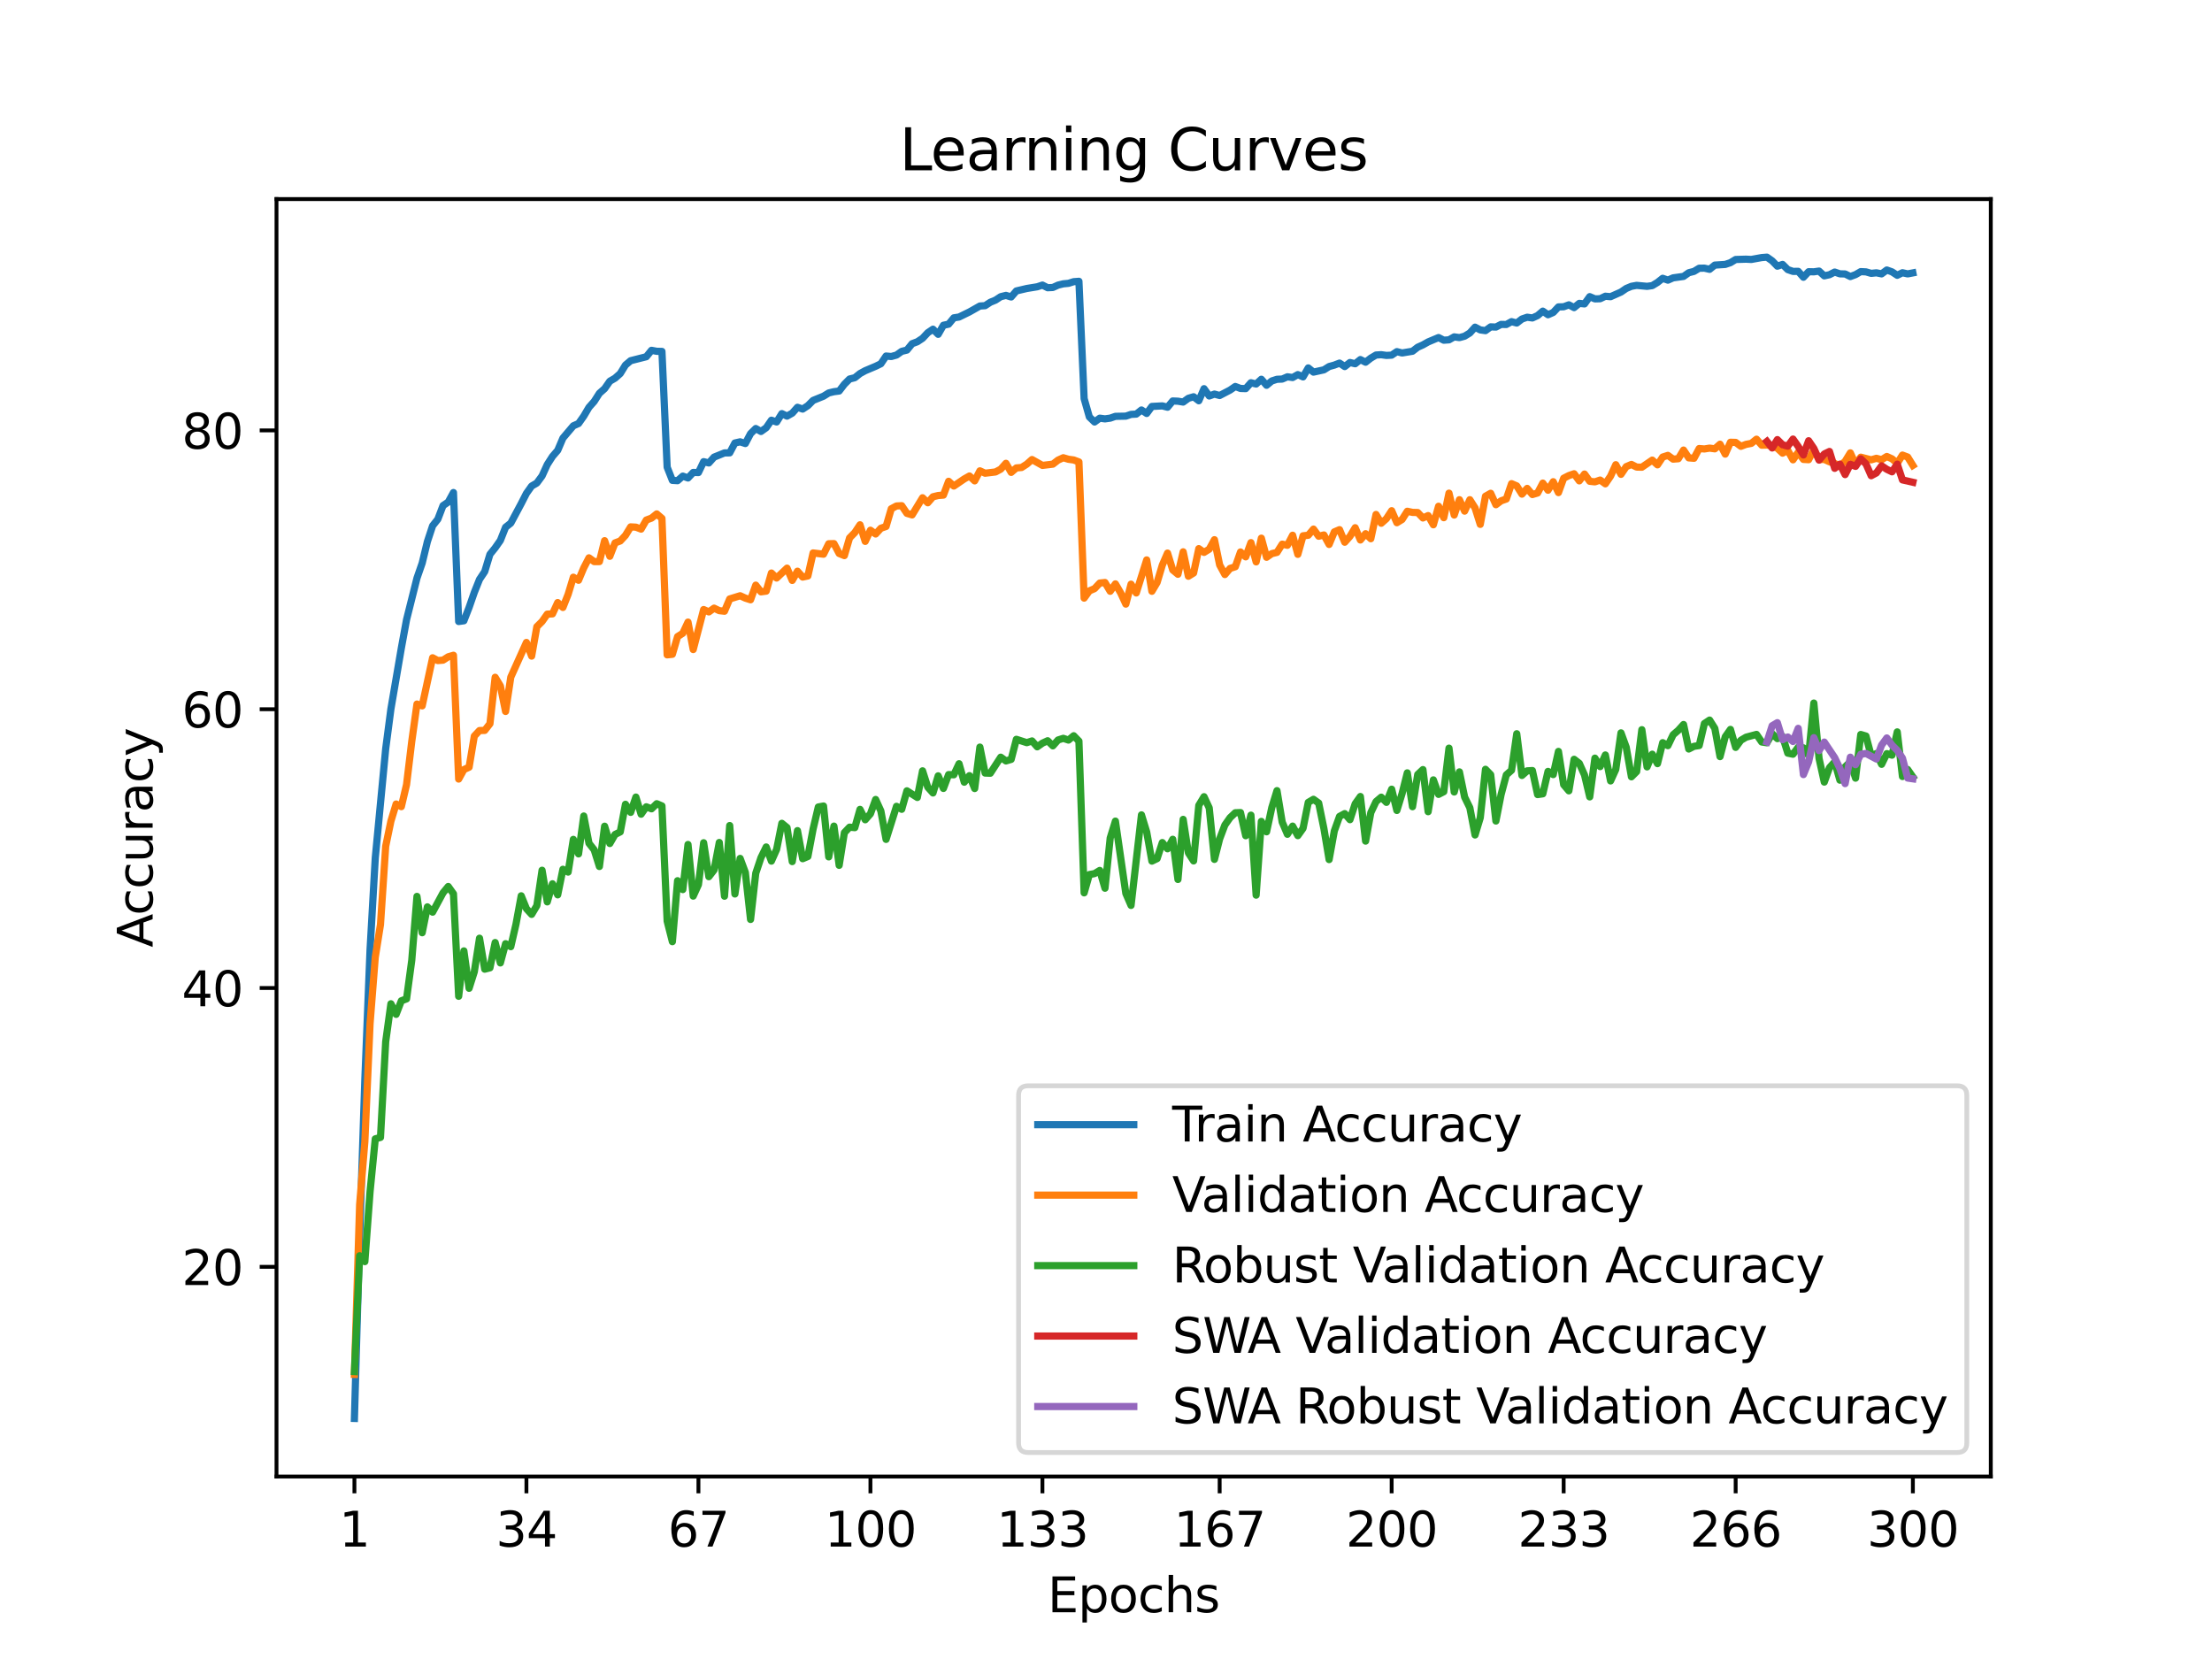 <?xml version="1.0" encoding="utf-8" standalone="no"?>
<!DOCTYPE svg PUBLIC "-//W3C//DTD SVG 1.1//EN"
  "http://www.w3.org/Graphics/SVG/1.1/DTD/svg11.dtd">
<svg xmlns:xlink="http://www.w3.org/1999/xlink" width="460.8pt" height="345.6pt" viewBox="0 0 460.8 345.6" xmlns="http://www.w3.org/2000/svg" version="1.1">
 <defs>
  <style type="text/css">*{stroke-linejoin: round; stroke-linecap: butt}</style>
 </defs>
 <g id="figure_1">
  <g id="patch_1">
   <path d="M 0 345.6 
L 460.8 345.6 
L 460.8 0 
L 0 0 
z
" style="fill: #ffffff"/>
  </g>
  <g id="axes_1">
   <g id="patch_2">
    <path d="M 57.6 307.584 
L 414.72 307.584 
L 414.72 41.472 
L 57.6 41.472 
z
" style="fill: #ffffff"/>
   </g>
   <g id="matplotlib.axis_1">
    <g id="xtick_1">
     <g id="line2d_1">
      <defs>
       <path id="m620f275205" d="M 0 0 
L 0 3.5 
" style="stroke: #000000; stroke-width: 0.8"/>
      </defs>
      <g>
       <use xlink:href="#m620f275205" x="73.833" y="307.584" style="stroke: #000000; stroke-width: 0.8"/>
      </g>
     </g>
     <g id="text_1">
      <!-- 1 -->
      <g transform="translate(70.651 322.182) scale(0.1 -0.1)">
       <defs>
        <path id="DejaVuSans-31" d="M 794 531 
L 1825 531 
L 1825 4091 
L 703 3866 
L 703 4441 
L 1819 4666 
L 2450 4666 
L 2450 531 
L 3481 531 
L 3481 0 
L 794 0 
L 794 531 
z
" transform="scale(0.016)"/>
       </defs>
       <use xlink:href="#DejaVuSans-31"/>
      </g>
     </g>
    </g>
    <g id="xtick_2">
     <g id="line2d_2">
      <g>
       <use xlink:href="#m620f275205" x="109.664" y="307.584" style="stroke: #000000; stroke-width: 0.8"/>
      </g>
     </g>
     <g id="text_2">
      <!-- 34 -->
      <g transform="translate(103.302 322.182) scale(0.1 -0.1)">
       <defs>
        <path id="DejaVuSans-33" d="M 2597 2516 
Q 3050 2419 3304 2112 
Q 3559 1806 3559 1356 
Q 3559 666 3084 287 
Q 2609 -91 1734 -91 
Q 1441 -91 1130 -33 
Q 819 25 488 141 
L 488 750 
Q 750 597 1062 519 
Q 1375 441 1716 441 
Q 2309 441 2620 675 
Q 2931 909 2931 1356 
Q 2931 1769 2642 2001 
Q 2353 2234 1838 2234 
L 1294 2234 
L 1294 2753 
L 1863 2753 
Q 2328 2753 2575 2939 
Q 2822 3125 2822 3475 
Q 2822 3834 2567 4026 
Q 2313 4219 1838 4219 
Q 1578 4219 1281 4162 
Q 984 4106 628 3988 
L 628 4550 
Q 988 4650 1302 4700 
Q 1616 4750 1894 4750 
Q 2613 4750 3031 4423 
Q 3450 4097 3450 3541 
Q 3450 3153 3228 2886 
Q 3006 2619 2597 2516 
z
" transform="scale(0.016)"/>
        <path id="DejaVuSans-34" d="M 2419 4116 
L 825 1625 
L 2419 1625 
L 2419 4116 
z
M 2253 4666 
L 3047 4666 
L 3047 1625 
L 3713 1625 
L 3713 1100 
L 3047 1100 
L 3047 0 
L 2419 0 
L 2419 1100 
L 313 1100 
L 313 1709 
L 2253 4666 
z
" transform="scale(0.016)"/>
       </defs>
       <use xlink:href="#DejaVuSans-33"/>
       <use xlink:href="#DejaVuSans-34" x="63.623"/>
      </g>
     </g>
    </g>
    <g id="xtick_3">
     <g id="line2d_3">
      <g>
       <use xlink:href="#m620f275205" x="145.496" y="307.584" style="stroke: #000000; stroke-width: 0.8"/>
      </g>
     </g>
     <g id="text_3">
      <!-- 67 -->
      <g transform="translate(139.133 322.182) scale(0.1 -0.1)">
       <defs>
        <path id="DejaVuSans-36" d="M 2113 2584 
Q 1688 2584 1439 2293 
Q 1191 2003 1191 1497 
Q 1191 994 1439 701 
Q 1688 409 2113 409 
Q 2538 409 2786 701 
Q 3034 994 3034 1497 
Q 3034 2003 2786 2293 
Q 2538 2584 2113 2584 
z
M 3366 4563 
L 3366 3988 
Q 3128 4100 2886 4159 
Q 2644 4219 2406 4219 
Q 1781 4219 1451 3797 
Q 1122 3375 1075 2522 
Q 1259 2794 1537 2939 
Q 1816 3084 2150 3084 
Q 2853 3084 3261 2657 
Q 3669 2231 3669 1497 
Q 3669 778 3244 343 
Q 2819 -91 2113 -91 
Q 1303 -91 875 529 
Q 447 1150 447 2328 
Q 447 3434 972 4092 
Q 1497 4750 2381 4750 
Q 2619 4750 2861 4703 
Q 3103 4656 3366 4563 
z
" transform="scale(0.016)"/>
        <path id="DejaVuSans-37" d="M 525 4666 
L 3525 4666 
L 3525 4397 
L 1831 0 
L 1172 0 
L 2766 4134 
L 525 4134 
L 525 4666 
z
" transform="scale(0.016)"/>
       </defs>
       <use xlink:href="#DejaVuSans-36"/>
       <use xlink:href="#DejaVuSans-37" x="63.623"/>
      </g>
     </g>
    </g>
    <g id="xtick_4">
     <g id="line2d_4">
      <g>
       <use xlink:href="#m620f275205" x="181.327" y="307.584" style="stroke: #000000; stroke-width: 0.8"/>
      </g>
     </g>
     <g id="text_4">
      <!-- 100 -->
      <g transform="translate(171.783 322.182) scale(0.1 -0.1)">
       <defs>
        <path id="DejaVuSans-30" d="M 2034 4250 
Q 1547 4250 1301 3770 
Q 1056 3291 1056 2328 
Q 1056 1369 1301 889 
Q 1547 409 2034 409 
Q 2525 409 2770 889 
Q 3016 1369 3016 2328 
Q 3016 3291 2770 3770 
Q 2525 4250 2034 4250 
z
M 2034 4750 
Q 2819 4750 3233 4129 
Q 3647 3509 3647 2328 
Q 3647 1150 3233 529 
Q 2819 -91 2034 -91 
Q 1250 -91 836 529 
Q 422 1150 422 2328 
Q 422 3509 836 4129 
Q 1250 4750 2034 4750 
z
" transform="scale(0.016)"/>
       </defs>
       <use xlink:href="#DejaVuSans-31"/>
       <use xlink:href="#DejaVuSans-30" x="63.623"/>
       <use xlink:href="#DejaVuSans-30" x="127.246"/>
      </g>
     </g>
    </g>
    <g id="xtick_5">
     <g id="line2d_5">
      <g>
       <use xlink:href="#m620f275205" x="217.158" y="307.584" style="stroke: #000000; stroke-width: 0.8"/>
      </g>
     </g>
     <g id="text_5">
      <!-- 133 -->
      <g transform="translate(207.615 322.182) scale(0.1 -0.1)">
       <use xlink:href="#DejaVuSans-31"/>
       <use xlink:href="#DejaVuSans-33" x="63.623"/>
       <use xlink:href="#DejaVuSans-33" x="127.246"/>
      </g>
     </g>
    </g>
    <g id="xtick_6">
     <g id="line2d_6">
      <g>
       <use xlink:href="#m620f275205" x="254.076" y="307.584" style="stroke: #000000; stroke-width: 0.8"/>
      </g>
     </g>
     <g id="text_6">
      <!-- 167 -->
      <g transform="translate(244.532 322.182) scale(0.1 -0.1)">
       <use xlink:href="#DejaVuSans-31"/>
       <use xlink:href="#DejaVuSans-36" x="63.623"/>
       <use xlink:href="#DejaVuSans-37" x="127.246"/>
      </g>
     </g>
    </g>
    <g id="xtick_7">
     <g id="line2d_7">
      <g>
       <use xlink:href="#m620f275205" x="289.907" y="307.584" style="stroke: #000000; stroke-width: 0.8"/>
      </g>
     </g>
     <g id="text_7">
      <!-- 200 -->
      <g transform="translate(280.363 322.182) scale(0.1 -0.1)">
       <defs>
        <path id="DejaVuSans-32" d="M 1228 531 
L 3431 531 
L 3431 0 
L 469 0 
L 469 531 
Q 828 903 1448 1529 
Q 2069 2156 2228 2338 
Q 2531 2678 2651 2914 
Q 2772 3150 2772 3378 
Q 2772 3750 2511 3984 
Q 2250 4219 1831 4219 
Q 1534 4219 1204 4116 
Q 875 4013 500 3803 
L 500 4441 
Q 881 4594 1212 4672 
Q 1544 4750 1819 4750 
Q 2544 4750 2975 4387 
Q 3406 4025 3406 3419 
Q 3406 3131 3298 2873 
Q 3191 2616 2906 2266 
Q 2828 2175 2409 1742 
Q 1991 1309 1228 531 
z
" transform="scale(0.016)"/>
       </defs>
       <use xlink:href="#DejaVuSans-32"/>
       <use xlink:href="#DejaVuSans-30" x="63.623"/>
       <use xlink:href="#DejaVuSans-30" x="127.246"/>
      </g>
     </g>
    </g>
    <g id="xtick_8">
     <g id="line2d_8">
      <g>
       <use xlink:href="#m620f275205" x="325.739" y="307.584" style="stroke: #000000; stroke-width: 0.8"/>
      </g>
     </g>
     <g id="text_8">
      <!-- 233 -->
      <g transform="translate(316.195 322.182) scale(0.1 -0.1)">
       <use xlink:href="#DejaVuSans-32"/>
       <use xlink:href="#DejaVuSans-33" x="63.623"/>
       <use xlink:href="#DejaVuSans-33" x="127.246"/>
      </g>
     </g>
    </g>
    <g id="xtick_9">
     <g id="line2d_9">
      <g>
       <use xlink:href="#m620f275205" x="361.57" y="307.584" style="stroke: #000000; stroke-width: 0.8"/>
      </g>
     </g>
     <g id="text_9">
      <!-- 266 -->
      <g transform="translate(352.026 322.182) scale(0.1 -0.1)">
       <use xlink:href="#DejaVuSans-32"/>
       <use xlink:href="#DejaVuSans-36" x="63.623"/>
       <use xlink:href="#DejaVuSans-36" x="127.246"/>
      </g>
     </g>
    </g>
    <g id="xtick_10">
     <g id="line2d_10">
      <g>
       <use xlink:href="#m620f275205" x="398.487" y="307.584" style="stroke: #000000; stroke-width: 0.8"/>
      </g>
     </g>
     <g id="text_10">
      <!-- 300 -->
      <g transform="translate(388.944 322.182) scale(0.1 -0.1)">
       <use xlink:href="#DejaVuSans-33"/>
       <use xlink:href="#DejaVuSans-30" x="63.623"/>
       <use xlink:href="#DejaVuSans-30" x="127.246"/>
      </g>
     </g>
    </g>
    <g id="text_11">
     <!-- Epochs -->
     <g transform="translate(218.244 335.861) scale(0.1 -0.1)">
      <defs>
       <path id="DejaVuSans-45" d="M 628 4666 
L 3578 4666 
L 3578 4134 
L 1259 4134 
L 1259 2753 
L 3481 2753 
L 3481 2222 
L 1259 2222 
L 1259 531 
L 3634 531 
L 3634 0 
L 628 0 
L 628 4666 
z
" transform="scale(0.016)"/>
       <path id="DejaVuSans-70" d="M 1159 525 
L 1159 -1331 
L 581 -1331 
L 581 3500 
L 1159 3500 
L 1159 2969 
Q 1341 3281 1617 3432 
Q 1894 3584 2278 3584 
Q 2916 3584 3314 3078 
Q 3713 2572 3713 1747 
Q 3713 922 3314 415 
Q 2916 -91 2278 -91 
Q 1894 -91 1617 61 
Q 1341 213 1159 525 
z
M 3116 1747 
Q 3116 2381 2855 2742 
Q 2594 3103 2138 3103 
Q 1681 3103 1420 2742 
Q 1159 2381 1159 1747 
Q 1159 1113 1420 752 
Q 1681 391 2138 391 
Q 2594 391 2855 752 
Q 3116 1113 3116 1747 
z
" transform="scale(0.016)"/>
       <path id="DejaVuSans-6f" d="M 1959 3097 
Q 1497 3097 1228 2736 
Q 959 2375 959 1747 
Q 959 1119 1226 758 
Q 1494 397 1959 397 
Q 2419 397 2687 759 
Q 2956 1122 2956 1747 
Q 2956 2369 2687 2733 
Q 2419 3097 1959 3097 
z
M 1959 3584 
Q 2709 3584 3137 3096 
Q 3566 2609 3566 1747 
Q 3566 888 3137 398 
Q 2709 -91 1959 -91 
Q 1206 -91 779 398 
Q 353 888 353 1747 
Q 353 2609 779 3096 
Q 1206 3584 1959 3584 
z
" transform="scale(0.016)"/>
       <path id="DejaVuSans-63" d="M 3122 3366 
L 3122 2828 
Q 2878 2963 2633 3030 
Q 2388 3097 2138 3097 
Q 1578 3097 1268 2742 
Q 959 2388 959 1747 
Q 959 1106 1268 751 
Q 1578 397 2138 397 
Q 2388 397 2633 464 
Q 2878 531 3122 666 
L 3122 134 
Q 2881 22 2623 -34 
Q 2366 -91 2075 -91 
Q 1284 -91 818 406 
Q 353 903 353 1747 
Q 353 2603 823 3093 
Q 1294 3584 2113 3584 
Q 2378 3584 2631 3529 
Q 2884 3475 3122 3366 
z
" transform="scale(0.016)"/>
       <path id="DejaVuSans-68" d="M 3513 2113 
L 3513 0 
L 2938 0 
L 2938 2094 
Q 2938 2591 2744 2837 
Q 2550 3084 2163 3084 
Q 1697 3084 1428 2787 
Q 1159 2491 1159 1978 
L 1159 0 
L 581 0 
L 581 4863 
L 1159 4863 
L 1159 2956 
Q 1366 3272 1645 3428 
Q 1925 3584 2291 3584 
Q 2894 3584 3203 3211 
Q 3513 2838 3513 2113 
z
" transform="scale(0.016)"/>
       <path id="DejaVuSans-73" d="M 2834 3397 
L 2834 2853 
Q 2591 2978 2328 3040 
Q 2066 3103 1784 3103 
Q 1356 3103 1142 2972 
Q 928 2841 928 2578 
Q 928 2378 1081 2264 
Q 1234 2150 1697 2047 
L 1894 2003 
Q 2506 1872 2764 1633 
Q 3022 1394 3022 966 
Q 3022 478 2636 193 
Q 2250 -91 1575 -91 
Q 1294 -91 989 -36 
Q 684 19 347 128 
L 347 722 
Q 666 556 975 473 
Q 1284 391 1588 391 
Q 1994 391 2212 530 
Q 2431 669 2431 922 
Q 2431 1156 2273 1281 
Q 2116 1406 1581 1522 
L 1381 1569 
Q 847 1681 609 1914 
Q 372 2147 372 2553 
Q 372 3047 722 3315 
Q 1072 3584 1716 3584 
Q 2034 3584 2315 3537 
Q 2597 3491 2834 3397 
z
" transform="scale(0.016)"/>
      </defs>
      <use xlink:href="#DejaVuSans-45"/>
      <use xlink:href="#DejaVuSans-70" x="63.184"/>
      <use xlink:href="#DejaVuSans-6f" x="126.66"/>
      <use xlink:href="#DejaVuSans-63" x="187.842"/>
      <use xlink:href="#DejaVuSans-68" x="242.822"/>
      <use xlink:href="#DejaVuSans-73" x="306.201"/>
     </g>
    </g>
   </g>
   <g id="matplotlib.axis_2">
    <g id="ytick_1">
     <g id="line2d_11">
      <defs>
       <path id="me9ece9d4de" d="M 0 0 
L -3.5 0 
" style="stroke: #000000; stroke-width: 0.8"/>
      </defs>
      <g>
       <use xlink:href="#me9ece9d4de" x="57.6" y="263.899" style="stroke: #000000; stroke-width: 0.8"/>
      </g>
     </g>
     <g id="text_12">
      <!-- 20 -->
      <g transform="translate(37.875 267.698) scale(0.1 -0.1)">
       <use xlink:href="#DejaVuSans-32"/>
       <use xlink:href="#DejaVuSans-30" x="63.623"/>
      </g>
     </g>
    </g>
    <g id="ytick_2">
     <g id="line2d_12">
      <g>
       <use xlink:href="#me9ece9d4de" x="57.6" y="205.821" style="stroke: #000000; stroke-width: 0.8"/>
      </g>
     </g>
     <g id="text_13">
      <!-- 40 -->
      <g transform="translate(37.875 209.62) scale(0.1 -0.1)">
       <use xlink:href="#DejaVuSans-34"/>
       <use xlink:href="#DejaVuSans-30" x="63.623"/>
      </g>
     </g>
    </g>
    <g id="ytick_3">
     <g id="line2d_13">
      <g>
       <use xlink:href="#me9ece9d4de" x="57.6" y="147.742" style="stroke: #000000; stroke-width: 0.8"/>
      </g>
     </g>
     <g id="text_14">
      <!-- 60 -->
      <g transform="translate(37.875 151.541) scale(0.1 -0.1)">
       <use xlink:href="#DejaVuSans-36"/>
       <use xlink:href="#DejaVuSans-30" x="63.623"/>
      </g>
     </g>
    </g>
    <g id="ytick_4">
     <g id="line2d_14">
      <g>
       <use xlink:href="#me9ece9d4de" x="57.6" y="89.664" style="stroke: #000000; stroke-width: 0.8"/>
      </g>
     </g>
     <g id="text_15">
      <!-- 80 -->
      <g transform="translate(37.875 93.463) scale(0.1 -0.1)">
       <defs>
        <path id="DejaVuSans-38" d="M 2034 2216 
Q 1584 2216 1326 1975 
Q 1069 1734 1069 1313 
Q 1069 891 1326 650 
Q 1584 409 2034 409 
Q 2484 409 2743 651 
Q 3003 894 3003 1313 
Q 3003 1734 2745 1975 
Q 2488 2216 2034 2216 
z
M 1403 2484 
Q 997 2584 770 2862 
Q 544 3141 544 3541 
Q 544 4100 942 4425 
Q 1341 4750 2034 4750 
Q 2731 4750 3128 4425 
Q 3525 4100 3525 3541 
Q 3525 3141 3298 2862 
Q 3072 2584 2669 2484 
Q 3125 2378 3379 2068 
Q 3634 1759 3634 1313 
Q 3634 634 3220 271 
Q 2806 -91 2034 -91 
Q 1263 -91 848 271 
Q 434 634 434 1313 
Q 434 1759 690 2068 
Q 947 2378 1403 2484 
z
M 1172 3481 
Q 1172 3119 1398 2916 
Q 1625 2713 2034 2713 
Q 2441 2713 2670 2916 
Q 2900 3119 2900 3481 
Q 2900 3844 2670 4047 
Q 2441 4250 2034 4250 
Q 1625 4250 1398 4047 
Q 1172 3844 1172 3481 
z
" transform="scale(0.016)"/>
       </defs>
       <use xlink:href="#DejaVuSans-38"/>
       <use xlink:href="#DejaVuSans-30" x="63.623"/>
      </g>
     </g>
    </g>
    <g id="text_16">
     <!-- Accuracy -->
     <g transform="translate(31.795 197.356) rotate(-90) scale(0.1 -0.1)">
      <defs>
       <path id="DejaVuSans-41" d="M 2188 4044 
L 1331 1722 
L 3047 1722 
L 2188 4044 
z
M 1831 4666 
L 2547 4666 
L 4325 0 
L 3669 0 
L 3244 1197 
L 1141 1197 
L 716 0 
L 50 0 
L 1831 4666 
z
" transform="scale(0.016)"/>
       <path id="DejaVuSans-75" d="M 544 1381 
L 544 3500 
L 1119 3500 
L 1119 1403 
Q 1119 906 1312 657 
Q 1506 409 1894 409 
Q 2359 409 2629 706 
Q 2900 1003 2900 1516 
L 2900 3500 
L 3475 3500 
L 3475 0 
L 2900 0 
L 2900 538 
Q 2691 219 2414 64 
Q 2138 -91 1772 -91 
Q 1169 -91 856 284 
Q 544 659 544 1381 
z
M 1991 3584 
L 1991 3584 
z
" transform="scale(0.016)"/>
       <path id="DejaVuSans-72" d="M 2631 2963 
Q 2534 3019 2420 3045 
Q 2306 3072 2169 3072 
Q 1681 3072 1420 2755 
Q 1159 2438 1159 1844 
L 1159 0 
L 581 0 
L 581 3500 
L 1159 3500 
L 1159 2956 
Q 1341 3275 1631 3429 
Q 1922 3584 2338 3584 
Q 2397 3584 2469 3576 
Q 2541 3569 2628 3553 
L 2631 2963 
z
" transform="scale(0.016)"/>
       <path id="DejaVuSans-61" d="M 2194 1759 
Q 1497 1759 1228 1600 
Q 959 1441 959 1056 
Q 959 750 1161 570 
Q 1363 391 1709 391 
Q 2188 391 2477 730 
Q 2766 1069 2766 1631 
L 2766 1759 
L 2194 1759 
z
M 3341 1997 
L 3341 0 
L 2766 0 
L 2766 531 
Q 2569 213 2275 61 
Q 1981 -91 1556 -91 
Q 1019 -91 701 211 
Q 384 513 384 1019 
Q 384 1609 779 1909 
Q 1175 2209 1959 2209 
L 2766 2209 
L 2766 2266 
Q 2766 2663 2505 2880 
Q 2244 3097 1772 3097 
Q 1472 3097 1187 3025 
Q 903 2953 641 2809 
L 641 3341 
Q 956 3463 1253 3523 
Q 1550 3584 1831 3584 
Q 2591 3584 2966 3190 
Q 3341 2797 3341 1997 
z
" transform="scale(0.016)"/>
       <path id="DejaVuSans-79" d="M 2059 -325 
Q 1816 -950 1584 -1140 
Q 1353 -1331 966 -1331 
L 506 -1331 
L 506 -850 
L 844 -850 
Q 1081 -850 1212 -737 
Q 1344 -625 1503 -206 
L 1606 56 
L 191 3500 
L 800 3500 
L 1894 763 
L 2988 3500 
L 3597 3500 
L 2059 -325 
z
" transform="scale(0.016)"/>
      </defs>
      <use xlink:href="#DejaVuSans-41"/>
      <use xlink:href="#DejaVuSans-63" x="66.658"/>
      <use xlink:href="#DejaVuSans-63" x="121.639"/>
      <use xlink:href="#DejaVuSans-75" x="176.619"/>
      <use xlink:href="#DejaVuSans-72" x="239.998"/>
      <use xlink:href="#DejaVuSans-61" x="281.111"/>
      <use xlink:href="#DejaVuSans-63" x="342.391"/>
      <use xlink:href="#DejaVuSans-79" x="397.371"/>
     </g>
    </g>
   </g>
   <g id="line2d_15">
    <path d="M 73.833 295.488 
L 74.919 257.65 
L 76.004 224.963 
L 77.09 197.829 
L 78.176 178.721 
L 80.348 155.978 
L 81.433 147.696 
L 83.605 135.011 
L 84.691 129.087 
L 86.862 120.428 
L 87.948 117.303 
L 89.034 112.825 
L 90.12 109.532 
L 91.206 108.168 
L 92.291 105.328 
L 93.377 104.59 
L 94.463 102.604 
L 95.549 129.471 
L 96.635 129.32 
L 97.72 126.544 
L 98.806 123.413 
L 99.892 120.695 
L 100.978 119.069 
L 102.064 115.474 
L 103.149 114.132 
L 104.235 112.582 
L 105.321 109.834 
L 106.407 108.975 
L 108.578 104.909 
L 109.664 102.784 
L 110.75 101.256 
L 111.836 100.623 
L 112.922 99.148 
L 114.007 96.773 
L 115.093 95.082 
L 116.179 93.822 
L 117.265 91.267 
L 119.436 88.705 
L 120.522 88.229 
L 121.608 86.69 
L 122.694 84.855 
L 123.78 83.629 
L 124.865 81.928 
L 125.951 80.969 
L 127.037 79.413 
L 128.123 78.78 
L 129.209 77.816 
L 130.294 76.05 
L 131.38 75.138 
L 134.638 74.314 
L 135.723 72.978 
L 136.809 73.181 
L 137.895 73.204 
L 138.981 97.324 
L 140.067 100.071 
L 141.152 100.135 
L 142.238 99.183 
L 143.324 99.572 
L 144.41 98.416 
L 145.496 98.439 
L 146.581 96.174 
L 147.667 96.442 
L 148.753 95.228 
L 150.925 94.351 
L 152.01 94.339 
L 153.096 92.283 
L 154.182 92.039 
L 155.268 92.393 
L 156.354 90.337 
L 157.439 89.269 
L 158.525 89.884 
L 159.611 89.112 
L 160.697 87.538 
L 161.783 87.904 
L 162.868 86.167 
L 163.954 86.684 
L 165.04 86.069 
L 166.126 84.849 
L 167.212 85.215 
L 168.297 84.506 
L 169.383 83.415 
L 171.555 82.532 
L 172.641 81.858 
L 173.726 81.597 
L 174.812 81.457 
L 175.898 80.046 
L 176.984 78.954 
L 178.07 78.687 
L 179.155 77.816 
L 180.241 77.223 
L 182.413 76.306 
L 183.499 75.777 
L 184.584 74.168 
L 185.67 74.267 
L 186.756 73.965 
L 187.842 73.193 
L 188.928 72.926 
L 190.013 71.596 
L 191.099 71.195 
L 192.185 70.475 
L 193.271 69.313 
L 194.357 68.581 
L 195.442 69.644 
L 196.528 67.757 
L 197.614 67.53 
L 198.7 66.212 
L 199.786 66.043 
L 201.957 64.98 
L 204.129 63.749 
L 205.215 63.679 
L 206.3 62.965 
L 207.386 62.518 
L 208.472 61.804 
L 209.558 61.536 
L 210.644 61.867 
L 211.729 60.607 
L 213.901 60.096 
L 216.073 59.742 
L 217.158 59.387 
L 218.244 59.939 
L 219.33 59.887 
L 220.416 59.393 
L 221.502 59.126 
L 222.587 59.022 
L 223.673 58.679 
L 224.759 58.603 
L 225.845 83.043 
L 226.931 86.859 
L 228.016 87.91 
L 229.102 87.114 
L 230.188 87.259 
L 231.274 87.108 
L 232.36 86.731 
L 234.531 86.69 
L 235.617 86.324 
L 236.703 86.266 
L 237.789 85.407 
L 238.875 86.133 
L 239.96 84.669 
L 242.132 84.553 
L 243.218 84.832 
L 244.304 83.531 
L 245.389 83.577 
L 246.475 83.757 
L 247.561 82.973 
L 248.647 82.654 
L 249.733 83.484 
L 250.818 80.969 
L 251.904 82.491 
L 252.99 82.096 
L 254.076 82.392 
L 256.247 81.26 
L 257.333 80.511 
L 258.419 80.923 
L 259.505 80.958 
L 260.591 79.732 
L 261.676 80 
L 262.762 79.006 
L 263.848 80.261 
L 264.934 79.361 
L 266.02 79.012 
L 267.105 78.966 
L 268.191 78.495 
L 269.277 78.646 
L 270.363 78.036 
L 271.449 78.513 
L 272.534 76.643 
L 273.62 77.52 
L 275.792 77.043 
L 276.878 76.358 
L 277.963 76.056 
L 279.049 75.638 
L 280.135 76.364 
L 281.221 75.516 
L 282.307 75.777 
L 283.392 74.906 
L 284.478 75.452 
L 285.564 74.604 
L 286.65 73.959 
L 287.736 73.89 
L 288.821 74.041 
L 289.907 73.983 
L 290.993 73.251 
L 292.079 73.53 
L 294.25 73.169 
L 295.336 72.333 
L 296.422 71.845 
L 297.508 71.23 
L 299.679 70.318 
L 300.765 70.87 
L 301.851 70.794 
L 302.937 70.178 
L 304.023 70.329 
L 305.108 70.033 
L 306.194 69.365 
L 307.28 68.157 
L 308.366 68.726 
L 309.452 68.877 
L 310.537 68.088 
L 311.623 68.134 
L 312.709 67.577 
L 313.795 67.6 
L 314.881 67.007 
L 315.966 67.292 
L 317.052 66.456 
L 318.138 66.084 
L 319.224 66.235 
L 320.31 65.741 
L 321.395 64.818 
L 322.481 65.567 
L 323.567 65.091 
L 324.653 63.935 
L 325.739 63.906 
L 326.824 63.505 
L 327.91 64.08 
L 328.996 63.197 
L 330.082 63.308 
L 331.168 61.798 
L 332.253 62.262 
L 333.339 62.233 
L 334.425 61.711 
L 335.511 61.804 
L 337.682 60.839 
L 338.768 60.096 
L 339.854 59.643 
L 340.94 59.446 
L 343.111 59.649 
L 344.197 59.498 
L 345.283 58.836 
L 346.369 57.976 
L 347.455 58.359 
L 348.54 57.883 
L 350.712 57.581 
L 351.798 56.815 
L 352.884 56.536 
L 353.969 55.88 
L 355.055 55.862 
L 356.141 56.106 
L 357.227 55.223 
L 359.398 55.084 
L 360.484 54.718 
L 361.57 54.056 
L 363.742 53.992 
L 364.827 54.05 
L 366.999 53.655 
L 368.085 53.568 
L 369.171 54.335 
L 370.256 55.45 
L 371.342 55.084 
L 372.428 56.164 
L 373.514 56.536 
L 374.6 56.524 
L 375.685 57.755 
L 376.771 56.6 
L 377.857 56.623 
L 378.943 56.472 
L 380.029 57.465 
L 381.114 57.227 
L 382.2 56.675 
L 383.286 57.047 
L 384.372 57.07 
L 385.458 57.61 
L 386.543 57.21 
L 387.629 56.582 
L 388.715 56.635 
L 389.801 56.948 
L 390.887 56.832 
L 391.972 57.053 
L 393.058 56.245 
L 394.144 56.635 
L 395.23 57.349 
L 396.316 56.815 
L 397.401 57.059 
L 398.487 56.849 
L 398.487 56.849 
" clip-path="url(#p631eec6219)" style="fill: none; stroke: #1f77b4; stroke-width: 1.5; stroke-linecap: square"/>
   </g>
   <g id="line2d_16">
    <path d="M 73.833 286.317 
L 74.919 250.948 
L 76.004 237.851 
L 77.09 213.226 
L 78.176 199.403 
L 79.262 192.608 
L 80.348 176.288 
L 81.433 171.061 
L 82.519 167.489 
L 83.605 168.041 
L 84.691 163.452 
L 85.777 154.45 
L 86.862 146.668 
L 87.948 147.045 
L 90.12 137.027 
L 91.206 137.608 
L 92.291 137.52 
L 93.377 136.823 
L 94.463 136.504 
L 95.549 162.291 
L 96.635 160.316 
L 97.72 159.823 
L 98.806 153.347 
L 99.892 152.185 
L 100.978 152.156 
L 102.064 150.762 
L 103.149 141.092 
L 104.235 142.893 
L 105.321 148.207 
L 106.407 141.063 
L 109.664 133.832 
L 110.75 136.678 
L 111.836 130.551 
L 112.922 129.477 
L 114.007 127.937 
L 115.093 127.879 
L 116.179 125.527 
L 117.265 126.544 
L 118.351 123.814 
L 119.436 120.242 
L 120.522 120.881 
L 121.608 118.296 
L 122.694 116.206 
L 123.78 116.99 
L 124.865 116.99 
L 125.951 112.634 
L 127.037 115.886 
L 128.123 113.098 
L 129.209 112.692 
L 130.294 111.53 
L 131.38 109.759 
L 132.466 109.817 
L 133.552 110.224 
L 134.638 108.336 
L 135.723 107.929 
L 136.809 107.058 
L 137.895 107.988 
L 138.981 136.417 
L 140.067 136.301 
L 141.152 132.613 
L 142.238 131.916 
L 143.324 129.593 
L 144.41 135.313 
L 146.581 126.979 
L 147.667 127.473 
L 148.753 126.689 
L 149.839 127.211 
L 150.925 127.328 
L 152.01 124.772 
L 154.182 124.104 
L 155.268 124.598 
L 156.354 124.946 
L 157.439 121.897 
L 158.525 123.291 
L 159.611 123.146 
L 160.697 119.371 
L 161.783 120.416 
L 163.954 118.355 
L 165.04 120.91 
L 166.126 118.993 
L 167.212 120.213 
L 168.297 119.981 
L 169.383 115.189 
L 171.555 115.451 
L 172.641 113.273 
L 173.726 113.244 
L 174.812 115.305 
L 175.898 115.741 
L 176.984 112.053 
L 178.07 110.95 
L 179.155 109.323 
L 180.241 112.779 
L 181.327 110.456 
L 182.413 111.24 
L 183.499 110.049 
L 184.584 109.672 
L 185.67 105.984 
L 186.756 105.403 
L 187.842 105.345 
L 188.928 106.942 
L 190.013 107.262 
L 192.185 103.69 
L 193.271 104.735 
L 194.357 103.486 
L 195.442 103.225 
L 196.528 103.138 
L 197.614 100.263 
L 198.7 101.25 
L 200.871 99.769 
L 201.957 99.16 
L 203.043 100.176 
L 204.129 98.085 
L 205.215 98.579 
L 207.386 98.317 
L 208.472 97.737 
L 209.558 96.517 
L 210.644 98.405 
L 211.729 97.475 
L 212.815 97.388 
L 213.901 96.691 
L 214.987 95.733 
L 217.158 96.953 
L 219.33 96.691 
L 220.416 95.849 
L 221.502 95.355 
L 222.587 95.675 
L 223.673 95.82 
L 224.759 96.227 
L 225.845 124.598 
L 226.931 123.088 
L 228.016 122.623 
L 229.102 121.462 
L 230.188 121.346 
L 231.274 123.175 
L 232.36 121.636 
L 233.445 123.494 
L 234.531 125.847 
L 235.617 121.694 
L 236.703 123.523 
L 238.875 116.641 
L 239.96 123.175 
L 241.046 121.346 
L 242.132 117.716 
L 243.218 115.218 
L 244.304 118.732 
L 245.389 119.632 
L 246.475 114.957 
L 247.561 120.039 
L 248.647 119.371 
L 249.733 114.289 
L 250.818 115.073 
L 251.904 114.405 
L 252.99 112.431 
L 254.076 117.687 
L 255.162 119.69 
L 256.247 118.413 
L 257.333 118.064 
L 258.419 114.986 
L 259.505 116.002 
L 260.591 113.04 
L 261.676 117.048 
L 262.762 112.111 
L 263.848 116.089 
L 264.934 115.334 
L 266.02 115.073 
L 267.105 113.36 
L 268.191 113.592 
L 269.277 111.501 
L 270.363 115.48 
L 271.449 111.617 
L 272.534 111.501 
L 273.62 110.224 
L 274.706 111.705 
L 275.792 111.443 
L 276.878 113.418 
L 277.963 110.804 
L 279.049 110.34 
L 280.135 112.953 
L 281.221 111.734 
L 282.307 109.933 
L 283.392 112.489 
L 284.478 111.182 
L 285.564 112.227 
L 286.65 107.174 
L 287.736 109.004 
L 288.821 108.046 
L 289.907 106.39 
L 290.993 108.888 
L 292.079 108.22 
L 293.165 106.507 
L 294.25 106.739 
L 295.336 106.768 
L 296.422 107.9 
L 297.508 107.407 
L 298.594 109.323 
L 299.679 105.461 
L 300.765 107.842 
L 301.851 102.731 
L 302.937 107.291 
L 304.023 104.096 
L 305.108 106.477 
L 306.194 104.096 
L 307.28 105.81 
L 308.366 109.236 
L 309.452 103.37 
L 310.537 102.76 
L 311.623 105.142 
L 312.709 104.329 
L 313.795 103.951 
L 314.881 100.757 
L 315.966 101.221 
L 317.052 102.935 
L 318.138 101.744 
L 319.224 103.022 
L 320.31 102.702 
L 321.395 100.641 
L 322.481 102.122 
L 323.567 100.35 
L 324.653 102.615 
L 325.739 99.624 
L 326.824 99.072 
L 327.91 98.695 
L 328.996 100.176 
L 330.082 98.753 
L 331.168 100.263 
L 332.253 100.379 
L 333.339 100.002 
L 334.425 100.786 
L 335.511 99.189 
L 336.597 96.807 
L 337.682 98.811 
L 338.768 97.214 
L 339.854 96.749 
L 340.94 97.301 
L 342.026 97.33 
L 344.197 95.849 
L 345.283 96.836 
L 346.369 95.21 
L 347.455 94.862 
L 348.54 95.646 
L 349.626 95.559 
L 350.712 93.758 
L 351.798 95.384 
L 352.884 95.472 
L 353.969 93.439 
L 355.055 93.526 
L 356.141 93.352 
L 357.227 93.497 
L 358.313 92.539 
L 359.398 94.6 
L 360.484 92.132 
L 361.57 92.161 
L 362.656 92.974 
L 363.742 92.568 
L 364.827 92.364 
L 365.913 91.493 
L 366.999 92.742 
L 368.085 92.713 
L 369.171 92.858 
L 370.256 93.381 
L 371.342 94.397 
L 372.428 93.816 
L 373.514 95.791 
L 374.6 94.223 
L 375.685 95.704 
L 376.771 95.762 
L 377.857 93.642 
L 378.943 95.733 
L 380.029 95.704 
L 381.114 96.198 
L 382.2 96.546 
L 383.286 97.069 
L 384.372 96.11 
L 385.458 94.339 
L 386.543 96.72 
L 387.629 95.239 
L 389.801 95.791 
L 390.887 95.472 
L 391.972 95.762 
L 393.058 95.094 
L 394.144 95.588 
L 395.23 96.517 
L 396.316 94.804 
L 397.401 95.21 
L 398.487 96.953 
L 398.487 96.953 
" clip-path="url(#p631eec6219)" style="fill: none; stroke: #ff7f0e; stroke-width: 1.5; stroke-linecap: square"/>
   </g>
   <g id="line2d_17">
    <path d="M 73.833 285.728 
L 74.919 261.596 
L 76.004 262.818 
L 77.09 248.238 
L 78.176 237.243 
L 79.262 236.943 
L 80.348 216.996 
L 81.433 209.105 
L 82.519 211.308 
L 83.605 208.484 
L 84.691 208.084 
L 85.777 200.053 
L 86.862 186.735 
L 87.948 194.305 
L 89.034 188.918 
L 90.12 190.019 
L 92.291 185.994 
L 93.377 184.672 
L 94.463 186.194 
L 95.549 207.543 
L 96.635 198.09 
L 97.72 205.881 
L 98.806 202.436 
L 99.892 195.447 
L 100.978 201.895 
L 102.064 201.615 
L 103.149 196.348 
L 104.235 200.594 
L 105.321 196.588 
L 106.407 197.209 
L 107.493 192.503 
L 108.578 186.615 
L 109.664 189.298 
L 110.75 190.48 
L 111.836 188.657 
L 112.922 181.288 
L 114.007 187.876 
L 115.093 184.111 
L 116.179 186.414 
L 117.265 181.087 
L 118.351 181.668 
L 119.436 174.859 
L 120.522 177.883 
L 121.608 169.992 
L 122.694 175.66 
L 123.78 177.042 
L 124.865 180.506 
L 125.951 172.115 
L 127.037 175.72 
L 128.123 173.837 
L 129.209 173.297 
L 130.294 167.549 
L 131.38 169.231 
L 132.466 166.047 
L 133.552 169.612 
L 134.638 168.07 
L 135.723 168.49 
L 136.809 167.429 
L 137.895 167.889 
L 138.981 191.882 
L 140.067 196.168 
L 141.152 183.47 
L 142.238 185.313 
L 143.324 175.92 
L 144.41 186.675 
L 145.496 184.292 
L 146.581 175.56 
L 147.667 182.629 
L 148.753 181.227 
L 149.839 175.5 
L 150.925 186.695 
L 152.01 171.975 
L 153.096 186.234 
L 154.182 178.824 
L 155.268 181.748 
L 156.354 191.541 
L 157.439 181.908 
L 158.525 178.664 
L 159.611 176.441 
L 160.697 179.385 
L 161.783 176.942 
L 162.868 171.514 
L 163.954 172.396 
L 165.04 179.485 
L 166.126 173.036 
L 167.212 178.884 
L 168.297 178.424 
L 169.383 172.696 
L 170.469 168.11 
L 171.555 167.909 
L 172.641 178.504 
L 173.726 172.095 
L 174.812 180.266 
L 175.898 173.457 
L 176.984 172.315 
L 178.07 172.416 
L 179.155 168.61 
L 180.241 170.773 
L 181.327 169.532 
L 182.413 166.548 
L 183.499 168.931 
L 184.584 174.859 
L 186.756 167.97 
L 187.842 168.59 
L 188.928 164.745 
L 191.099 166.127 
L 192.185 160.58 
L 193.271 163.984 
L 194.357 165.186 
L 195.442 161.621 
L 196.528 164.245 
L 197.614 161.361 
L 198.7 161.401 
L 199.786 159.098 
L 200.871 162.943 
L 201.957 161.581 
L 203.043 164.265 
L 204.129 155.633 
L 205.215 161.04 
L 206.3 161.08 
L 208.472 157.736 
L 209.558 158.517 
L 210.644 158.196 
L 211.729 154.011 
L 213.901 154.712 
L 214.987 154.351 
L 216.073 155.573 
L 217.158 154.812 
L 218.244 154.311 
L 219.33 155.373 
L 220.416 154.151 
L 221.502 153.81 
L 222.587 154.171 
L 223.673 153.27 
L 224.759 154.391 
L 225.845 185.994 
L 226.931 182.189 
L 228.016 181.988 
L 229.102 181.328 
L 230.188 185.033 
L 231.274 174.578 
L 232.36 171.054 
L 234.531 186.114 
L 235.617 188.617 
L 237.789 169.752 
L 238.875 173.317 
L 239.96 179.385 
L 241.046 178.864 
L 242.132 175.52 
L 243.218 176.821 
L 244.304 174.839 
L 245.389 183.21 
L 246.475 170.693 
L 247.561 177.663 
L 248.647 179.345 
L 249.733 167.769 
L 250.818 165.967 
L 251.904 168.31 
L 252.99 179.024 
L 254.076 174.759 
L 255.162 171.875 
L 256.247 170.333 
L 257.333 169.311 
L 258.419 169.271 
L 259.505 174.098 
L 260.591 169.812 
L 261.676 186.475 
L 262.762 171.114 
L 263.848 173.277 
L 264.934 168.25 
L 266.02 164.705 
L 267.105 171.254 
L 268.191 173.797 
L 269.277 172.095 
L 270.363 174.078 
L 271.449 172.556 
L 272.534 167.148 
L 273.62 166.508 
L 274.706 167.289 
L 275.792 172.596 
L 276.878 179.065 
L 277.963 173.096 
L 279.049 170.072 
L 280.135 169.492 
L 281.221 170.753 
L 282.307 167.449 
L 283.392 165.927 
L 284.478 175.219 
L 285.564 169.291 
L 286.65 166.988 
L 287.736 166.067 
L 288.821 167.148 
L 289.907 164.405 
L 290.993 168.831 
L 292.079 165.306 
L 293.165 161 
L 294.25 168.05 
L 295.336 161.341 
L 296.422 160.319 
L 297.508 169.091 
L 298.594 162.462 
L 299.679 165.486 
L 300.765 164.925 
L 301.851 155.853 
L 302.937 164.986 
L 304.023 160.8 
L 305.108 166.047 
L 306.194 168.27 
L 307.28 173.938 
L 308.366 170.353 
L 309.452 160.259 
L 310.537 161.381 
L 311.623 171.034 
L 312.709 165.506 
L 313.795 161.421 
L 314.881 160.459 
L 315.966 152.849 
L 317.052 161.541 
L 318.138 160.58 
L 319.224 160.519 
L 320.31 165.526 
L 321.395 165.366 
L 322.481 160.7 
L 323.567 161.361 
L 324.653 156.534 
L 325.739 163.463 
L 326.824 164.745 
L 327.91 158.176 
L 328.996 159.017 
L 330.082 161.441 
L 331.168 166.007 
L 332.253 157.936 
L 333.339 159.698 
L 334.425 157.275 
L 335.511 162.682 
L 336.597 160.279 
L 337.682 152.669 
L 338.768 155.653 
L 339.854 161.821 
L 340.94 160.74 
L 342.026 152.008 
L 343.111 159.758 
L 344.197 157.115 
L 345.283 159.078 
L 346.369 154.712 
L 347.455 155.332 
L 348.54 153.069 
L 349.626 152.128 
L 350.712 150.927 
L 351.798 156.033 
L 352.884 155.473 
L 353.969 155.312 
L 355.055 150.726 
L 356.141 150.005 
L 357.227 151.728 
L 358.313 157.616 
L 359.398 153.49 
L 360.484 151.948 
L 361.57 155.693 
L 362.656 154.211 
L 363.742 153.57 
L 365.913 152.989 
L 366.999 154.571 
L 368.085 154.732 
L 369.171 152.849 
L 370.256 153.87 
L 371.342 153.41 
L 372.428 156.895 
L 373.514 157.115 
L 374.6 155.653 
L 375.685 155.793 
L 376.771 157.395 
L 377.857 146.46 
L 378.943 157.996 
L 380.029 162.923 
L 381.114 159.919 
L 382.2 158.717 
L 383.286 162.522 
L 384.372 159.758 
L 385.458 158.697 
L 386.543 162.102 
L 387.629 153.009 
L 388.715 153.33 
L 389.801 157.435 
L 390.887 156.975 
L 391.972 159.218 
L 393.058 156.995 
L 394.144 157.315 
L 395.23 152.469 
L 396.316 161.761 
L 397.401 160.299 
L 398.487 161.861 
L 398.487 161.861 
" clip-path="url(#p631eec6219)" style="fill: none; stroke: #2ca02c; stroke-width: 1.5; stroke-linecap: square"/>
   </g>
   <g id="line2d_18">
    <path d="M 368.085 91.958 
L 369.171 93.323 
L 370.256 91.58 
L 371.342 92.655 
L 372.428 92.945 
L 373.514 91.464 
L 374.6 93.003 
L 375.685 94.775 
L 376.771 91.813 
L 377.857 93.41 
L 378.943 95.849 
L 380.029 94.571 
L 381.114 94.049 
L 382.2 97.562 
L 383.286 96.691 
L 384.372 98.869 
L 385.458 96.72 
L 386.543 97.156 
L 387.629 95.588 
L 388.715 96.633 
L 389.801 99.102 
L 390.887 98.521 
L 391.972 97.04 
L 393.058 97.766 
L 394.144 98.288 
L 395.23 96.691 
L 396.316 99.973 
L 398.487 100.466 
L 398.487 100.466 
" clip-path="url(#p631eec6219)" style="fill: none; stroke: #d62728; stroke-width: 1.5; stroke-linecap: square"/>
   </g>
   <g id="line2d_19">
    <path d="M 368.085 154.571 
L 369.171 151.187 
L 370.256 150.546 
L 371.342 154.091 
L 372.428 153.53 
L 373.514 154.471 
L 374.6 151.728 
L 375.685 161.361 
L 376.771 158.697 
L 377.857 153.67 
L 378.943 156.374 
L 380.029 154.591 
L 382.2 157.836 
L 383.286 160.099 
L 384.372 163.243 
L 385.458 157.736 
L 386.543 159.298 
L 387.629 157.135 
L 388.715 156.955 
L 390.887 158.116 
L 391.972 155.212 
L 393.058 153.73 
L 394.144 155.232 
L 395.23 156.314 
L 396.316 157.936 
L 397.401 162.082 
L 398.487 162.242 
L 398.487 162.242 
" clip-path="url(#p631eec6219)" style="fill: none; stroke: #9467bd; stroke-width: 1.5; stroke-linecap: square"/>
   </g>
   <g id="patch_3">
    <path d="M 57.6 307.584 
L 57.6 41.472 
" style="fill: none; stroke: #000000; stroke-width: 0.8; stroke-linejoin: miter; stroke-linecap: square"/>
   </g>
   <g id="patch_4">
    <path d="M 414.72 307.584 
L 414.72 41.472 
" style="fill: none; stroke: #000000; stroke-width: 0.8; stroke-linejoin: miter; stroke-linecap: square"/>
   </g>
   <g id="patch_5">
    <path d="M 57.6 307.584 
L 414.72 307.584 
" style="fill: none; stroke: #000000; stroke-width: 0.8; stroke-linejoin: miter; stroke-linecap: square"/>
   </g>
   <g id="patch_6">
    <path d="M 57.6 41.472 
L 414.72 41.472 
" style="fill: none; stroke: #000000; stroke-width: 0.8; stroke-linejoin: miter; stroke-linecap: square"/>
   </g>
   <g id="text_17">
    <!-- Learning Curves -->
    <g transform="translate(187.376 35.472) scale(0.12 -0.12)">
     <defs>
      <path id="DejaVuSans-4c" d="M 628 4666 
L 1259 4666 
L 1259 531 
L 3531 531 
L 3531 0 
L 628 0 
L 628 4666 
z
" transform="scale(0.016)"/>
      <path id="DejaVuSans-65" d="M 3597 1894 
L 3597 1613 
L 953 1613 
Q 991 1019 1311 708 
Q 1631 397 2203 397 
Q 2534 397 2845 478 
Q 3156 559 3463 722 
L 3463 178 
Q 3153 47 2828 -22 
Q 2503 -91 2169 -91 
Q 1331 -91 842 396 
Q 353 884 353 1716 
Q 353 2575 817 3079 
Q 1281 3584 2069 3584 
Q 2775 3584 3186 3129 
Q 3597 2675 3597 1894 
z
M 3022 2063 
Q 3016 2534 2758 2815 
Q 2500 3097 2075 3097 
Q 1594 3097 1305 2825 
Q 1016 2553 972 2059 
L 3022 2063 
z
" transform="scale(0.016)"/>
      <path id="DejaVuSans-6e" d="M 3513 2113 
L 3513 0 
L 2938 0 
L 2938 2094 
Q 2938 2591 2744 2837 
Q 2550 3084 2163 3084 
Q 1697 3084 1428 2787 
Q 1159 2491 1159 1978 
L 1159 0 
L 581 0 
L 581 3500 
L 1159 3500 
L 1159 2956 
Q 1366 3272 1645 3428 
Q 1925 3584 2291 3584 
Q 2894 3584 3203 3211 
Q 3513 2838 3513 2113 
z
" transform="scale(0.016)"/>
      <path id="DejaVuSans-69" d="M 603 3500 
L 1178 3500 
L 1178 0 
L 603 0 
L 603 3500 
z
M 603 4863 
L 1178 4863 
L 1178 4134 
L 603 4134 
L 603 4863 
z
" transform="scale(0.016)"/>
      <path id="DejaVuSans-67" d="M 2906 1791 
Q 2906 2416 2648 2759 
Q 2391 3103 1925 3103 
Q 1463 3103 1205 2759 
Q 947 2416 947 1791 
Q 947 1169 1205 825 
Q 1463 481 1925 481 
Q 2391 481 2648 825 
Q 2906 1169 2906 1791 
z
M 3481 434 
Q 3481 -459 3084 -895 
Q 2688 -1331 1869 -1331 
Q 1566 -1331 1297 -1286 
Q 1028 -1241 775 -1147 
L 775 -588 
Q 1028 -725 1275 -790 
Q 1522 -856 1778 -856 
Q 2344 -856 2625 -561 
Q 2906 -266 2906 331 
L 2906 616 
Q 2728 306 2450 153 
Q 2172 0 1784 0 
Q 1141 0 747 490 
Q 353 981 353 1791 
Q 353 2603 747 3093 
Q 1141 3584 1784 3584 
Q 2172 3584 2450 3431 
Q 2728 3278 2906 2969 
L 2906 3500 
L 3481 3500 
L 3481 434 
z
" transform="scale(0.016)"/>
      <path id="DejaVuSans-20" transform="scale(0.016)"/>
      <path id="DejaVuSans-43" d="M 4122 4306 
L 4122 3641 
Q 3803 3938 3442 4084 
Q 3081 4231 2675 4231 
Q 1875 4231 1450 3742 
Q 1025 3253 1025 2328 
Q 1025 1406 1450 917 
Q 1875 428 2675 428 
Q 3081 428 3442 575 
Q 3803 722 4122 1019 
L 4122 359 
Q 3791 134 3420 21 
Q 3050 -91 2638 -91 
Q 1578 -91 968 557 
Q 359 1206 359 2328 
Q 359 3453 968 4101 
Q 1578 4750 2638 4750 
Q 3056 4750 3426 4639 
Q 3797 4528 4122 4306 
z
" transform="scale(0.016)"/>
      <path id="DejaVuSans-76" d="M 191 3500 
L 800 3500 
L 1894 563 
L 2988 3500 
L 3597 3500 
L 2284 0 
L 1503 0 
L 191 3500 
z
" transform="scale(0.016)"/>
     </defs>
     <use xlink:href="#DejaVuSans-4c"/>
     <use xlink:href="#DejaVuSans-65" x="53.963"/>
     <use xlink:href="#DejaVuSans-61" x="115.486"/>
     <use xlink:href="#DejaVuSans-72" x="176.766"/>
     <use xlink:href="#DejaVuSans-6e" x="216.129"/>
     <use xlink:href="#DejaVuSans-69" x="279.508"/>
     <use xlink:href="#DejaVuSans-6e" x="307.291"/>
     <use xlink:href="#DejaVuSans-67" x="370.67"/>
     <use xlink:href="#DejaVuSans-20" x="434.146"/>
     <use xlink:href="#DejaVuSans-43" x="465.934"/>
     <use xlink:href="#DejaVuSans-75" x="535.758"/>
     <use xlink:href="#DejaVuSans-72" x="599.137"/>
     <use xlink:href="#DejaVuSans-76" x="640.25"/>
     <use xlink:href="#DejaVuSans-65" x="699.43"/>
     <use xlink:href="#DejaVuSans-73" x="760.953"/>
    </g>
   </g>
   <g id="legend_1">
    <g id="patch_7">
     <path d="M 214.189 302.584 
L 407.72 302.584 
Q 409.72 302.584 409.72 300.584 
L 409.72 228.193 
Q 409.72 226.193 407.72 226.193 
L 214.189 226.193 
Q 212.189 226.193 212.189 228.193 
L 212.189 300.584 
Q 212.189 302.584 214.189 302.584 
z
" style="fill: #ffffff; opacity: 0.8; stroke: #cccccc; stroke-linejoin: miter"/>
    </g>
    <g id="line2d_20">
     <path d="M 216.189 234.292 
L 226.189 234.292 
L 236.189 234.292 
" style="fill: none; stroke: #1f77b4; stroke-width: 1.5; stroke-linecap: square"/>
    </g>
    <g id="text_18">
     <!-- Train Accuracy -->
     <g transform="translate(244.189 237.792) scale(0.1 -0.1)">
      <defs>
       <path id="DejaVuSans-54" d="M -19 4666 
L 3928 4666 
L 3928 4134 
L 2272 4134 
L 2272 0 
L 1638 0 
L 1638 4134 
L -19 4134 
L -19 4666 
z
" transform="scale(0.016)"/>
      </defs>
      <use xlink:href="#DejaVuSans-54"/>
      <use xlink:href="#DejaVuSans-72" x="46.334"/>
      <use xlink:href="#DejaVuSans-61" x="87.447"/>
      <use xlink:href="#DejaVuSans-69" x="148.727"/>
      <use xlink:href="#DejaVuSans-6e" x="176.51"/>
      <use xlink:href="#DejaVuSans-20" x="239.889"/>
      <use xlink:href="#DejaVuSans-41" x="271.676"/>
      <use xlink:href="#DejaVuSans-63" x="338.334"/>
      <use xlink:href="#DejaVuSans-63" x="393.314"/>
      <use xlink:href="#DejaVuSans-75" x="448.295"/>
      <use xlink:href="#DejaVuSans-72" x="511.674"/>
      <use xlink:href="#DejaVuSans-61" x="552.787"/>
      <use xlink:href="#DejaVuSans-63" x="614.066"/>
      <use xlink:href="#DejaVuSans-79" x="669.047"/>
     </g>
    </g>
    <g id="line2d_21">
     <path d="M 216.189 248.97 
L 226.189 248.97 
L 236.189 248.97 
" style="fill: none; stroke: #ff7f0e; stroke-width: 1.5; stroke-linecap: square"/>
    </g>
    <g id="text_19">
     <!-- Validation Accuracy -->
     <g transform="translate(244.189 252.47) scale(0.1 -0.1)">
      <defs>
       <path id="DejaVuSans-56" d="M 1831 0 
L 50 4666 
L 709 4666 
L 2188 738 
L 3669 4666 
L 4325 4666 
L 2547 0 
L 1831 0 
z
" transform="scale(0.016)"/>
       <path id="DejaVuSans-6c" d="M 603 4863 
L 1178 4863 
L 1178 0 
L 603 0 
L 603 4863 
z
" transform="scale(0.016)"/>
       <path id="DejaVuSans-64" d="M 2906 2969 
L 2906 4863 
L 3481 4863 
L 3481 0 
L 2906 0 
L 2906 525 
Q 2725 213 2448 61 
Q 2172 -91 1784 -91 
Q 1150 -91 751 415 
Q 353 922 353 1747 
Q 353 2572 751 3078 
Q 1150 3584 1784 3584 
Q 2172 3584 2448 3432 
Q 2725 3281 2906 2969 
z
M 947 1747 
Q 947 1113 1208 752 
Q 1469 391 1925 391 
Q 2381 391 2643 752 
Q 2906 1113 2906 1747 
Q 2906 2381 2643 2742 
Q 2381 3103 1925 3103 
Q 1469 3103 1208 2742 
Q 947 2381 947 1747 
z
" transform="scale(0.016)"/>
       <path id="DejaVuSans-74" d="M 1172 4494 
L 1172 3500 
L 2356 3500 
L 2356 3053 
L 1172 3053 
L 1172 1153 
Q 1172 725 1289 603 
Q 1406 481 1766 481 
L 2356 481 
L 2356 0 
L 1766 0 
Q 1100 0 847 248 
Q 594 497 594 1153 
L 594 3053 
L 172 3053 
L 172 3500 
L 594 3500 
L 594 4494 
L 1172 4494 
z
" transform="scale(0.016)"/>
      </defs>
      <use xlink:href="#DejaVuSans-56"/>
      <use xlink:href="#DejaVuSans-61" x="60.658"/>
      <use xlink:href="#DejaVuSans-6c" x="121.938"/>
      <use xlink:href="#DejaVuSans-69" x="149.721"/>
      <use xlink:href="#DejaVuSans-64" x="177.504"/>
      <use xlink:href="#DejaVuSans-61" x="240.98"/>
      <use xlink:href="#DejaVuSans-74" x="302.26"/>
      <use xlink:href="#DejaVuSans-69" x="341.469"/>
      <use xlink:href="#DejaVuSans-6f" x="369.252"/>
      <use xlink:href="#DejaVuSans-6e" x="430.434"/>
      <use xlink:href="#DejaVuSans-20" x="493.812"/>
      <use xlink:href="#DejaVuSans-41" x="525.6"/>
      <use xlink:href="#DejaVuSans-63" x="592.258"/>
      <use xlink:href="#DejaVuSans-63" x="647.238"/>
      <use xlink:href="#DejaVuSans-75" x="702.219"/>
      <use xlink:href="#DejaVuSans-72" x="765.598"/>
      <use xlink:href="#DejaVuSans-61" x="806.711"/>
      <use xlink:href="#DejaVuSans-63" x="867.99"/>
      <use xlink:href="#DejaVuSans-79" x="922.971"/>
     </g>
    </g>
    <g id="line2d_22">
     <path d="M 216.189 263.648 
L 226.189 263.648 
L 236.189 263.648 
" style="fill: none; stroke: #2ca02c; stroke-width: 1.5; stroke-linecap: square"/>
    </g>
    <g id="text_20">
     <!-- Robust Validation Accuracy -->
     <g transform="translate(244.189 267.148) scale(0.1 -0.1)">
      <defs>
       <path id="DejaVuSans-52" d="M 2841 2188 
Q 3044 2119 3236 1894 
Q 3428 1669 3622 1275 
L 4263 0 
L 3584 0 
L 2988 1197 
Q 2756 1666 2539 1819 
Q 2322 1972 1947 1972 
L 1259 1972 
L 1259 0 
L 628 0 
L 628 4666 
L 2053 4666 
Q 2853 4666 3247 4331 
Q 3641 3997 3641 3322 
Q 3641 2881 3436 2590 
Q 3231 2300 2841 2188 
z
M 1259 4147 
L 1259 2491 
L 2053 2491 
Q 2509 2491 2742 2702 
Q 2975 2913 2975 3322 
Q 2975 3731 2742 3939 
Q 2509 4147 2053 4147 
L 1259 4147 
z
" transform="scale(0.016)"/>
       <path id="DejaVuSans-62" d="M 3116 1747 
Q 3116 2381 2855 2742 
Q 2594 3103 2138 3103 
Q 1681 3103 1420 2742 
Q 1159 2381 1159 1747 
Q 1159 1113 1420 752 
Q 1681 391 2138 391 
Q 2594 391 2855 752 
Q 3116 1113 3116 1747 
z
M 1159 2969 
Q 1341 3281 1617 3432 
Q 1894 3584 2278 3584 
Q 2916 3584 3314 3078 
Q 3713 2572 3713 1747 
Q 3713 922 3314 415 
Q 2916 -91 2278 -91 
Q 1894 -91 1617 61 
Q 1341 213 1159 525 
L 1159 0 
L 581 0 
L 581 4863 
L 1159 4863 
L 1159 2969 
z
" transform="scale(0.016)"/>
      </defs>
      <use xlink:href="#DejaVuSans-52"/>
      <use xlink:href="#DejaVuSans-6f" x="64.982"/>
      <use xlink:href="#DejaVuSans-62" x="126.164"/>
      <use xlink:href="#DejaVuSans-75" x="189.641"/>
      <use xlink:href="#DejaVuSans-73" x="253.02"/>
      <use xlink:href="#DejaVuSans-74" x="305.119"/>
      <use xlink:href="#DejaVuSans-20" x="344.328"/>
      <use xlink:href="#DejaVuSans-56" x="376.115"/>
      <use xlink:href="#DejaVuSans-61" x="436.773"/>
      <use xlink:href="#DejaVuSans-6c" x="498.053"/>
      <use xlink:href="#DejaVuSans-69" x="525.836"/>
      <use xlink:href="#DejaVuSans-64" x="553.619"/>
      <use xlink:href="#DejaVuSans-61" x="617.096"/>
      <use xlink:href="#DejaVuSans-74" x="678.375"/>
      <use xlink:href="#DejaVuSans-69" x="717.584"/>
      <use xlink:href="#DejaVuSans-6f" x="745.367"/>
      <use xlink:href="#DejaVuSans-6e" x="806.549"/>
      <use xlink:href="#DejaVuSans-20" x="869.928"/>
      <use xlink:href="#DejaVuSans-41" x="901.715"/>
      <use xlink:href="#DejaVuSans-63" x="968.373"/>
      <use xlink:href="#DejaVuSans-63" x="1023.354"/>
      <use xlink:href="#DejaVuSans-75" x="1078.334"/>
      <use xlink:href="#DejaVuSans-72" x="1141.713"/>
      <use xlink:href="#DejaVuSans-61" x="1182.826"/>
      <use xlink:href="#DejaVuSans-63" x="1244.105"/>
      <use xlink:href="#DejaVuSans-79" x="1299.086"/>
     </g>
    </g>
    <g id="line2d_23">
     <path d="M 216.189 278.326 
L 226.189 278.326 
L 236.189 278.326 
" style="fill: none; stroke: #d62728; stroke-width: 1.5; stroke-linecap: square"/>
    </g>
    <g id="text_21">
     <!-- SWA Validation Accuracy -->
     <g transform="translate(244.189 281.826) scale(0.1 -0.1)">
      <defs>
       <path id="DejaVuSans-53" d="M 3425 4513 
L 3425 3897 
Q 3066 4069 2747 4153 
Q 2428 4238 2131 4238 
Q 1616 4238 1336 4038 
Q 1056 3838 1056 3469 
Q 1056 3159 1242 3001 
Q 1428 2844 1947 2747 
L 2328 2669 
Q 3034 2534 3370 2195 
Q 3706 1856 3706 1288 
Q 3706 609 3251 259 
Q 2797 -91 1919 -91 
Q 1588 -91 1214 -16 
Q 841 59 441 206 
L 441 856 
Q 825 641 1194 531 
Q 1563 422 1919 422 
Q 2459 422 2753 634 
Q 3047 847 3047 1241 
Q 3047 1584 2836 1778 
Q 2625 1972 2144 2069 
L 1759 2144 
Q 1053 2284 737 2584 
Q 422 2884 422 3419 
Q 422 4038 858 4394 
Q 1294 4750 2059 4750 
Q 2388 4750 2728 4690 
Q 3069 4631 3425 4513 
z
" transform="scale(0.016)"/>
       <path id="DejaVuSans-57" d="M 213 4666 
L 850 4666 
L 1831 722 
L 2809 4666 
L 3519 4666 
L 4500 722 
L 5478 4666 
L 6119 4666 
L 4947 0 
L 4153 0 
L 3169 4050 
L 2175 0 
L 1381 0 
L 213 4666 
z
" transform="scale(0.016)"/>
      </defs>
      <use xlink:href="#DejaVuSans-53"/>
      <use xlink:href="#DejaVuSans-57" x="63.477"/>
      <use xlink:href="#DejaVuSans-41" x="156.854"/>
      <use xlink:href="#DejaVuSans-20" x="225.262"/>
      <use xlink:href="#DejaVuSans-56" x="257.049"/>
      <use xlink:href="#DejaVuSans-61" x="317.707"/>
      <use xlink:href="#DejaVuSans-6c" x="378.986"/>
      <use xlink:href="#DejaVuSans-69" x="406.77"/>
      <use xlink:href="#DejaVuSans-64" x="434.553"/>
      <use xlink:href="#DejaVuSans-61" x="498.029"/>
      <use xlink:href="#DejaVuSans-74" x="559.309"/>
      <use xlink:href="#DejaVuSans-69" x="598.518"/>
      <use xlink:href="#DejaVuSans-6f" x="626.301"/>
      <use xlink:href="#DejaVuSans-6e" x="687.482"/>
      <use xlink:href="#DejaVuSans-20" x="750.861"/>
      <use xlink:href="#DejaVuSans-41" x="782.648"/>
      <use xlink:href="#DejaVuSans-63" x="849.307"/>
      <use xlink:href="#DejaVuSans-63" x="904.287"/>
      <use xlink:href="#DejaVuSans-75" x="959.268"/>
      <use xlink:href="#DejaVuSans-72" x="1022.646"/>
      <use xlink:href="#DejaVuSans-61" x="1063.76"/>
      <use xlink:href="#DejaVuSans-63" x="1125.039"/>
      <use xlink:href="#DejaVuSans-79" x="1180.02"/>
     </g>
    </g>
    <g id="line2d_24">
     <path d="M 216.189 293.004 
L 226.189 293.004 
L 236.189 293.004 
" style="fill: none; stroke: #9467bd; stroke-width: 1.5; stroke-linecap: square"/>
    </g>
    <g id="text_22">
     <!-- SWA Robust Validation Accuracy -->
     <g transform="translate(244.189 296.504) scale(0.1 -0.1)">
      <use xlink:href="#DejaVuSans-53"/>
      <use xlink:href="#DejaVuSans-57" x="63.477"/>
      <use xlink:href="#DejaVuSans-41" x="156.854"/>
      <use xlink:href="#DejaVuSans-20" x="225.262"/>
      <use xlink:href="#DejaVuSans-52" x="257.049"/>
      <use xlink:href="#DejaVuSans-6f" x="322.031"/>
      <use xlink:href="#DejaVuSans-62" x="383.213"/>
      <use xlink:href="#DejaVuSans-75" x="446.689"/>
      <use xlink:href="#DejaVuSans-73" x="510.068"/>
      <use xlink:href="#DejaVuSans-74" x="562.168"/>
      <use xlink:href="#DejaVuSans-20" x="601.377"/>
      <use xlink:href="#DejaVuSans-56" x="633.164"/>
      <use xlink:href="#DejaVuSans-61" x="693.822"/>
      <use xlink:href="#DejaVuSans-6c" x="755.102"/>
      <use xlink:href="#DejaVuSans-69" x="782.885"/>
      <use xlink:href="#DejaVuSans-64" x="810.668"/>
      <use xlink:href="#DejaVuSans-61" x="874.145"/>
      <use xlink:href="#DejaVuSans-74" x="935.424"/>
      <use xlink:href="#DejaVuSans-69" x="974.633"/>
      <use xlink:href="#DejaVuSans-6f" x="1002.416"/>
      <use xlink:href="#DejaVuSans-6e" x="1063.598"/>
      <use xlink:href="#DejaVuSans-20" x="1126.977"/>
      <use xlink:href="#DejaVuSans-41" x="1158.764"/>
      <use xlink:href="#DejaVuSans-63" x="1225.422"/>
      <use xlink:href="#DejaVuSans-63" x="1280.402"/>
      <use xlink:href="#DejaVuSans-75" x="1335.383"/>
      <use xlink:href="#DejaVuSans-72" x="1398.762"/>
      <use xlink:href="#DejaVuSans-61" x="1439.875"/>
      <use xlink:href="#DejaVuSans-63" x="1501.154"/>
      <use xlink:href="#DejaVuSans-79" x="1556.135"/>
     </g>
    </g>
   </g>
  </g>
 </g>
 <defs>
  <clipPath id="p631eec6219">
   <rect x="57.6" y="41.472" width="357.12" height="266.112"/>
  </clipPath>
 </defs>
</svg>
